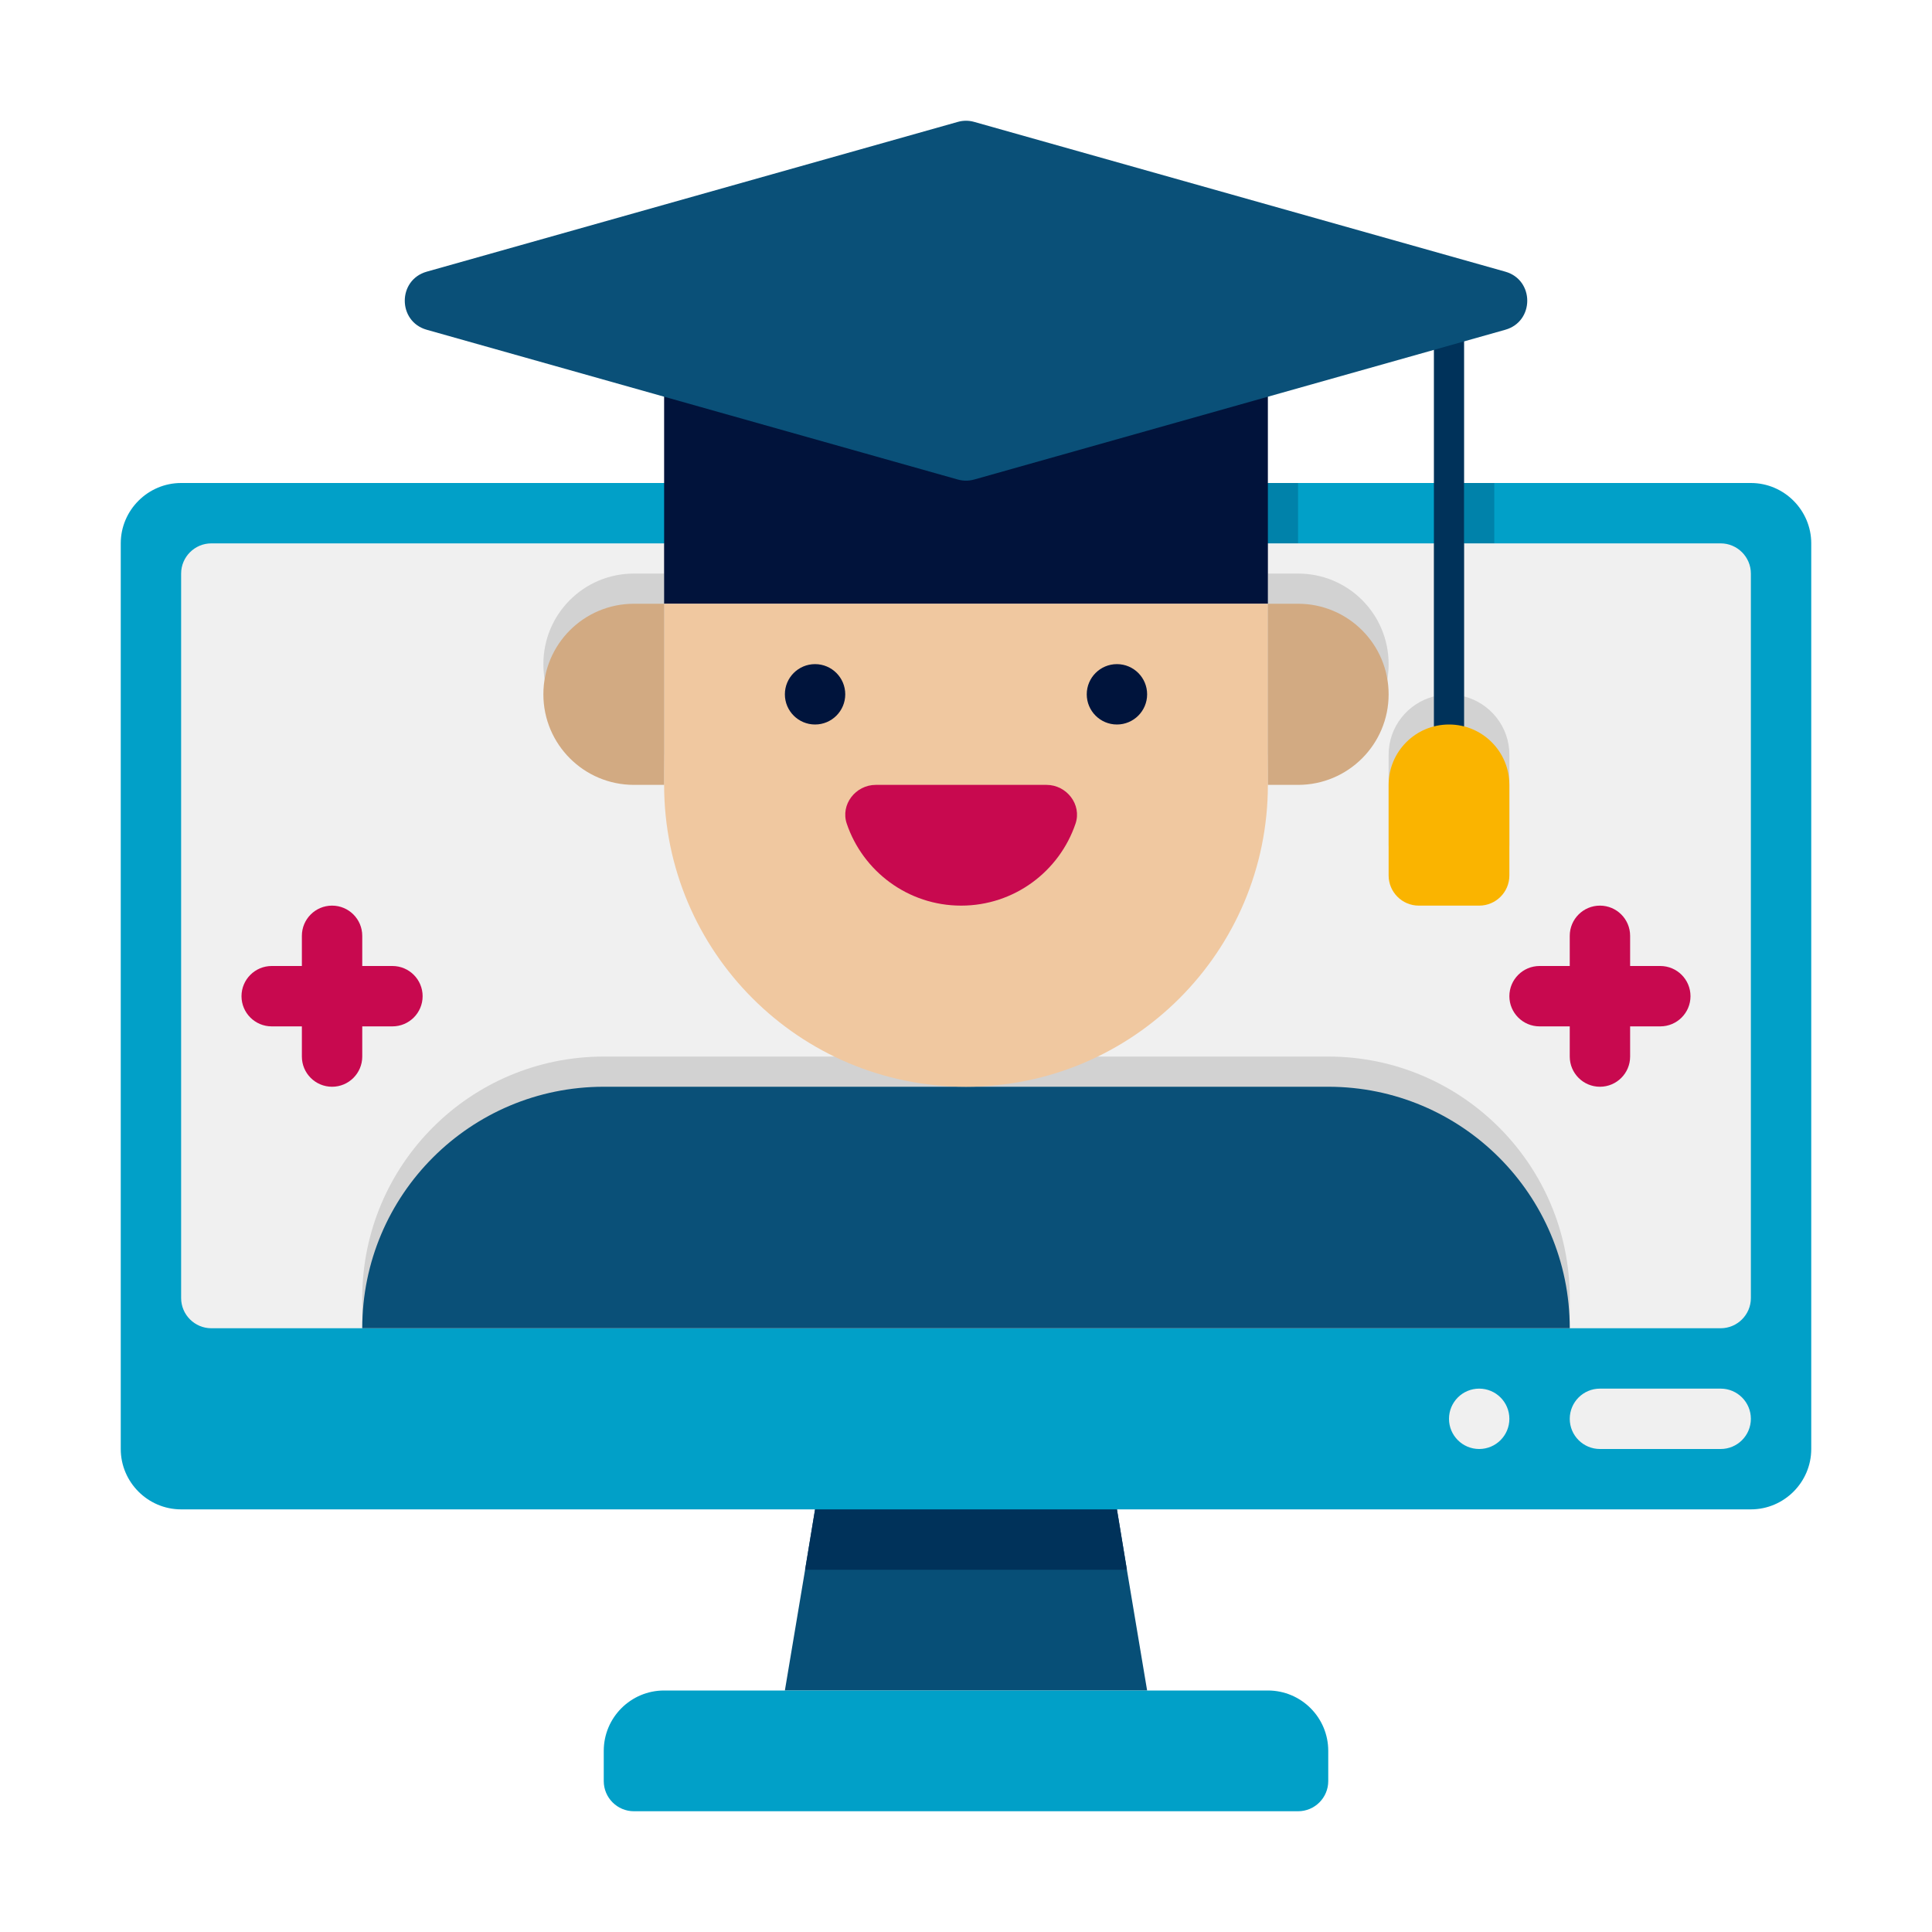 <svg height="512" viewBox="0 0 64 64" width="512" xmlns="http://www.w3.org/2000/svg"><g id="Icons"><g><g><path d="m38 56h-12l.67-4 .66-4h9.34l.66 4z" fill="#074f77"/></g><g><path d="m37.33 52h-10.66l.66-4h9.34z" fill="#00325a"/></g><g><path d="m37 50h-10l.33-2h9.34z" fill="#00325a"/></g><g><path d="m60 18v30c0 1.1-.9 2-2 2h-52c-1.1 0-2-.9-2-2v-30c0-1.1.9-2 2-2h52c1.1 0 2 .9 2 2z" fill="#01a0c8"/></g><g><path d="m48.5 16h1v2h-1z" fill="#0082aa"/></g><path d="m23 16h20v2h-20z" fill="#0082aa"/><path d="m58 19v24c0 .55-.45 1-1 1h-50c-.55 0-1-.45-1-1v-24c0-.55.45-1 1-1h50c.55 0 1 .45 1 1z" fill="#f0f0f0"/><path d="m52 43v1h-40v-1c0-4.42 3.58-8 8-8h24c4.41 0 8 3.58 8 8z" fill="#d2d2d2"/><g fill="#d2d2d2"><path d="m50 25v3c0 .55-.45 1-1 1h-2c-.55 0-1-.45-1-1v-3c0-.93.64-1.71 1.5-1.93v-5.07h1v5.07c.86.22 1.5 1 1.5 1.93z"/><path d="m46 22c0 1.66-1.34 3-3 3h-1c0 5.52-4.48 10-10 10s-10-4.48-10-10h-1c-1.66 0-3-1.34-3-3s1.34-3 3-3h1v-1h20v1h1c1.66 0 3 1.34 3 3z"/></g><g><path d="m55 32h-1v-1c0-.552-.448-1-1-1-.552 0-1 .448-1 1v1h-1c-.552 0-1 .448-1 1 0 .552.448 1 1 1h1v1c0 .552.448 1 1 1 .552 0 1-.448 1-1v-1h1c.552 0 1-.448 1-1 0-.552-.448-1-1-1z" fill="#c8094f"/></g><g><path d="m13 32h-1v-1c0-.552-.448-1-1-1-.552 0-1 .448-1 1v1h-1c-.552 0-1 .448-1 1 0 .552.448 1 1 1h1v1c0 .552.448 1 1 1 .552 0 1-.448 1-1v-1h1c.552 0 1-.448 1-1 0-.552-.448-1-1-1z" fill="#c8094f"/></g><path d="m52 44h-40c0-4.42 3.58-8 8-8h24c4.42 0 8 3.58 8 8z" fill="#0a5078"/><g><g><g><path d="m47.5 10h1v16h-1z" fill="#00325a"/></g><g><path d="m22 10h20v10h-20z" fill="#01133b"/><path d="m31.729 4.038-17.592 4.961c-.971.274-.971 1.651 0 1.925l17.592 4.961c.177.05.365.05.543 0l17.592-4.961c.971-.274.971-1.651 0-1.925l-17.593-4.961c-.177-.051-.365-.051-.542 0z" fill="#0a5078"/></g><path d="m32 36c-5.523 0-10-4.477-10-10v-6h20v6c0 5.523-4.477 10-10 10z" fill="#f0c8a0"/><path d="m22 26h-1c-1.657 0-3-1.343-3-3 0-1.657 1.343-3 3-3h1z" fill="#d2aa82"/><path d="m42 20h1c1.657 0 3 1.343 3 3 0 1.657-1.343 3-3 3h-1z" fill="#d2aa82"/><circle cx="27" cy="23" fill="#00143c" r="1"/><circle cx="37" cy="23" fill="#00143c" r="1"/><path d="m49 30h-2c-.552 0-1-.448-1-1v-3c0-1.105.895-2 2-2 1.105 0 2 .895 2 2v3c0 .552-.448 1-1 1z" fill="#fab400"/></g><path d="m31.839 30c-1.76 0-3.254-1.137-3.789-2.715-.215-.633.294-1.285.962-1.285h5.654c.668 0 1.177.652.962 1.285-.535 1.579-2.029 2.715-3.789 2.715z" fill="#c8094f"/></g><g><path d="m43 60h-22c-.552 0-1-.448-1-1v-1c0-1.105.895-2 2-2h20c1.105 0 2 .895 2 2v1c0 .552-.448 1-1 1z" fill="#01a0c8"/></g><g><path d="m53 48h4c.552 0 1-.448 1-1 0-.552-.448-1-1-1h-4c-.552 0-1 .448-1 1 0 .552.448 1 1 1z" fill="#f0f0f0"/></g><g><circle cx="49" cy="47" fill="#f0f0f0" r="1"/></g></g></g></svg>
